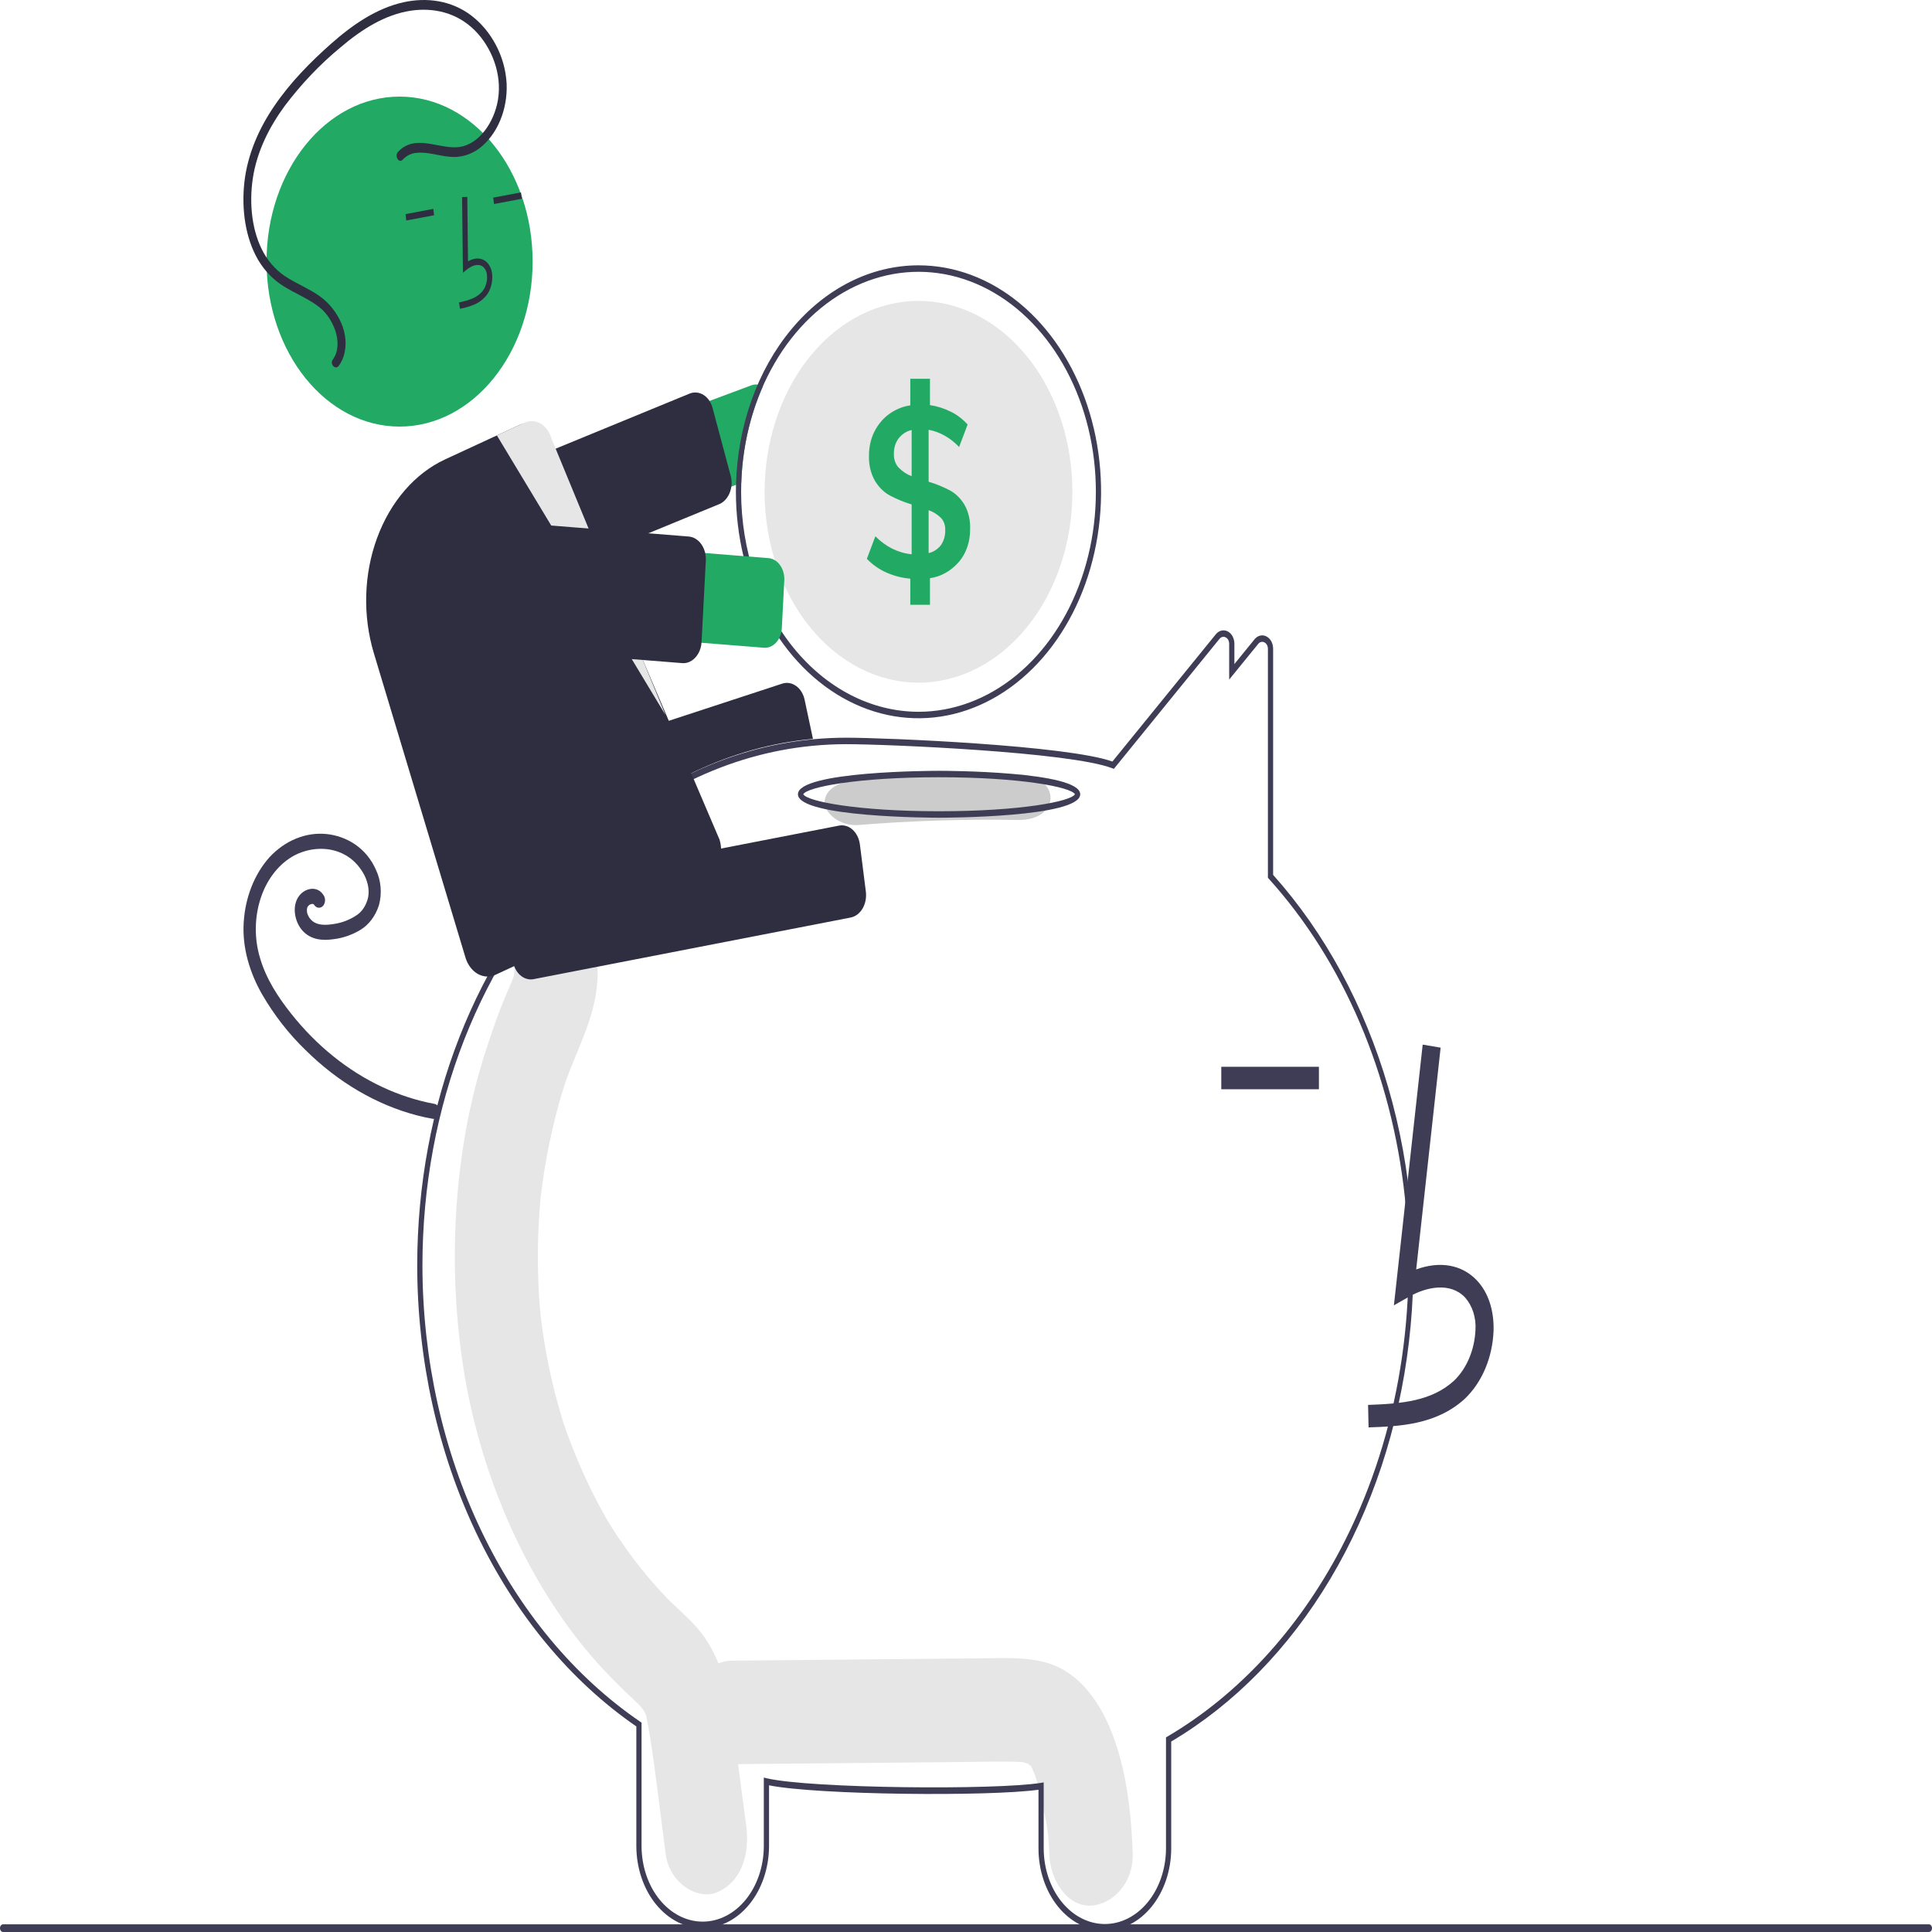 <svg width="60" height="60" viewBox="0 0 60 60" fill="none" xmlns="http://www.w3.org/2000/svg">
<g clip-path="url(#clip0_438_2416)">
<path d="M34.181 53.081C33.766 52.36 33.204 51.833 32.498 51.636C31.883 51.463 31.25 51.493 30.624 51.499L22.71 51.574C22.032 51.581 21.382 52.309 21.414 53.182C21.445 54.047 21.983 54.797 22.71 54.789C25.028 54.767 27.346 54.745 29.664 54.723C30.211 54.718 30.758 54.706 31.304 54.708C31.427 54.708 31.549 54.716 31.672 54.718C31.702 54.718 31.723 54.718 31.738 54.717C31.742 54.719 31.745 54.72 31.75 54.722C31.814 54.744 31.88 54.759 31.944 54.779C31.922 54.78 31.986 54.83 32.018 54.847C32.023 54.858 32.032 54.877 32.048 54.907C32.07 54.958 32.135 55.113 32.138 55.108C32.236 55.416 32.316 55.731 32.38 56.052C32.53 56.76 32.563 56.908 32.585 57.572C32.612 58.412 33.161 59.22 33.881 59.18C34.56 59.142 35.207 58.472 35.177 57.572C35.128 56.056 34.913 54.352 34.181 53.081Z" fill="#E6E6E6"/>
<path d="M23.175 56.708C23.026 55.591 22.881 54.473 22.729 53.356C22.575 52.224 22.261 51.187 21.55 50.443C21.361 50.244 21.164 50.059 20.966 49.874C20.896 49.809 20.827 49.744 20.758 49.678C20.754 49.674 20.752 49.671 20.748 49.668C20.741 49.66 20.732 49.65 20.719 49.637C20.423 49.326 20.137 49.002 19.864 48.656C19.622 48.35 19.39 48.03 19.17 47.697C19.114 47.614 19.06 47.53 19.006 47.446C18.997 47.431 18.947 47.351 18.914 47.299C18.884 47.247 18.828 47.153 18.818 47.136C18.756 47.026 18.694 46.915 18.633 46.803C18.22 46.035 17.863 45.225 17.565 44.38C17.535 44.296 17.507 44.212 17.478 44.127C17.471 44.101 17.461 44.068 17.448 44.023C17.388 43.819 17.328 43.614 17.273 43.407C17.157 42.967 17.056 42.52 16.972 42.067C16.931 41.843 16.894 41.618 16.86 41.392C16.843 41.276 16.827 41.16 16.812 41.043C16.81 41.023 16.795 40.898 16.787 40.826C16.78 40.755 16.769 40.628 16.767 40.609C16.758 40.491 16.749 40.373 16.742 40.255C16.725 39.99 16.714 39.724 16.708 39.458C16.698 38.985 16.705 38.512 16.729 38.039C16.742 37.774 16.761 37.509 16.785 37.244C16.786 37.228 16.787 37.215 16.788 37.203C16.79 37.191 16.791 37.178 16.793 37.161C16.811 37.015 16.829 36.869 16.85 36.724C16.927 36.171 17.029 35.624 17.153 35.085C17.211 34.83 17.275 34.577 17.344 34.325C17.375 34.214 17.406 34.103 17.439 33.993C17.437 34 17.535 33.69 17.536 33.679C17.924 32.541 18.56 31.503 18.561 30.21C18.561 29.335 17.964 28.496 17.265 28.537C16.916 28.553 16.586 28.736 16.344 29.049C16.102 29.361 15.968 29.777 15.969 30.21C15.969 30.23 15.968 30.247 15.968 30.263C15.962 30.29 15.956 30.313 15.951 30.333C15.876 30.537 15.783 30.731 15.7 30.93C15.472 31.475 15.278 32.038 15.093 32.609C14.791 33.539 14.56 34.502 14.402 35.485C14.06 37.64 14.034 39.854 14.324 42.02C14.826 45.819 16.484 49.456 18.788 51.901C18.988 52.113 19.192 52.318 19.399 52.519C19.485 52.602 19.571 52.683 19.658 52.764C19.699 52.803 19.868 52.969 19.794 52.888C19.954 53.058 20.022 53.144 20.063 53.269C20.069 53.298 20.077 53.337 20.088 53.391C20.117 53.532 20.145 53.673 20.168 53.816C20.369 55.067 20.508 56.339 20.675 57.598C20.791 58.463 21.649 59.026 22.27 58.767C22.992 58.465 23.298 57.635 23.175 56.708Z" fill="#E6E6E6"/>
<path d="M34.312 59.953C33.768 59.955 33.245 59.689 32.859 59.213C32.472 58.737 32.254 58.091 32.251 57.416V55.582C30.703 55.797 25.403 55.747 23.883 55.445V57.343C23.879 58.017 23.66 58.663 23.274 59.138C22.888 59.613 22.366 59.88 21.822 59.88C21.278 59.88 20.757 59.613 20.37 59.138C19.985 58.663 19.766 58.017 19.762 57.343V53.616C17.704 52.198 15.988 50.125 14.792 47.61C13.596 45.095 12.962 42.23 12.957 39.31C12.957 34.303 14.786 29.633 17.976 26.496C20.05 24.45 22.57 23.219 25.212 22.962C25.57 22.927 25.931 22.91 26.284 22.91C27.528 22.91 33.139 23.148 34.547 23.65L37.757 19.7C37.804 19.641 37.864 19.601 37.93 19.584C37.996 19.568 38.064 19.576 38.126 19.608C38.188 19.639 38.241 19.692 38.278 19.761C38.316 19.83 38.335 19.912 38.335 19.995V20.623L38.96 19.855C39.007 19.796 39.067 19.756 39.133 19.74C39.198 19.724 39.267 19.732 39.328 19.764C39.391 19.795 39.444 19.848 39.481 19.917C39.519 19.986 39.538 20.067 39.538 20.151V27.17C41.149 28.971 42.376 31.237 43.112 33.768C43.848 36.298 44.069 39.014 43.756 41.676C43.443 44.338 42.606 46.863 41.318 49.027C40.03 51.191 38.331 52.928 36.373 54.084V57.416C36.37 58.091 36.152 58.737 35.765 59.213C35.379 59.689 34.856 59.955 34.312 59.953ZM32.413 55.354V57.416C32.417 58.037 32.619 58.632 32.975 59.069C33.331 59.507 33.811 59.752 34.312 59.752C34.813 59.752 35.294 59.507 35.649 59.069C36.005 58.632 36.207 58.037 36.211 57.416V53.956L36.257 53.929C38.455 52.636 40.32 50.612 41.647 48.084C43.337 44.857 44.04 40.986 43.628 37.172C43.217 33.357 41.718 29.852 39.403 27.29L39.376 27.26V20.151C39.376 20.107 39.366 20.065 39.347 20.029C39.327 19.993 39.3 19.966 39.267 19.95C39.235 19.933 39.199 19.928 39.165 19.937C39.13 19.945 39.099 19.966 39.074 19.998L38.173 21.105V19.995C38.173 19.952 38.163 19.909 38.144 19.873C38.124 19.838 38.097 19.81 38.064 19.794C38.032 19.777 37.996 19.773 37.962 19.781C37.927 19.79 37.895 19.811 37.871 19.842L34.592 23.878L34.545 23.86C33.237 23.352 27.537 23.111 26.284 23.111C25.935 23.111 25.579 23.128 25.224 23.163C22.615 23.416 20.125 24.632 18.077 26.654C14.926 29.752 13.119 34.365 13.119 39.31C13.124 42.204 13.754 45.043 14.944 47.533C16.133 50.023 17.838 52.073 19.882 53.469L19.924 53.498V57.343C19.928 57.964 20.13 58.558 20.485 58.995C20.841 59.433 21.322 59.678 21.822 59.678C22.323 59.678 22.804 59.433 23.16 58.995C23.515 58.558 23.717 57.964 23.721 57.343V55.204L23.817 55.227C25.183 55.545 30.932 55.595 32.322 55.369L32.413 55.354Z" fill="#3F3D56"/>
<path d="M23.33 11.968L14.359 15.312C14.074 15.419 13.834 15.662 13.693 15.987C13.552 16.313 13.521 16.695 13.607 17.049C13.693 17.403 13.888 17.7 14.151 17.875C14.413 18.05 14.721 18.089 15.006 17.983L22.857 15.057L23.021 14.995C23.055 13.944 23.285 12.917 23.693 11.995C23.642 11.967 23.587 11.949 23.531 11.943C23.463 11.935 23.395 11.943 23.33 11.968Z" fill="#22AA64"/>
<path d="M14.851 18.696C14.732 18.696 14.616 18.649 14.52 18.563C14.423 18.476 14.351 18.354 14.313 18.214L13.752 16.114C13.729 16.027 13.72 15.934 13.725 15.842C13.731 15.75 13.751 15.66 13.784 15.578C13.818 15.495 13.864 15.421 13.92 15.361C13.976 15.301 14.042 15.255 14.113 15.226L21.414 12.224C21.484 12.195 21.559 12.184 21.633 12.191C21.708 12.197 21.78 12.222 21.847 12.264C21.913 12.305 21.973 12.362 22.021 12.432C22.07 12.502 22.107 12.583 22.13 12.671L22.691 14.77C22.738 14.943 22.729 15.131 22.665 15.296C22.602 15.46 22.489 15.587 22.352 15.65C22.345 15.653 22.338 15.656 22.331 15.659L15.03 18.66C14.973 18.684 14.912 18.696 14.851 18.696Z" fill="#2F2E41"/>
<path d="M28.525 8.24C27.051 8.24 25.636 8.952 24.578 10.225C23.52 11.497 22.903 13.23 22.857 15.057C22.855 15.128 22.854 15.2 22.854 15.273C22.854 16.664 23.187 18.023 23.81 19.18C24.433 20.337 25.319 21.238 26.355 21.77C27.391 22.303 28.531 22.442 29.631 22.171C30.731 21.899 31.741 21.229 32.535 20.246C33.328 19.262 33.868 18.009 34.086 16.645C34.305 15.28 34.193 13.866 33.764 12.581C33.334 11.296 32.608 10.198 31.675 9.425C30.743 8.652 29.646 8.24 28.525 8.24ZM28.525 22.105C27.064 22.103 25.664 21.383 24.631 20.102C23.599 18.821 23.018 17.084 23.016 15.273C23.016 15.179 23.018 15.087 23.021 14.995C23.065 13.657 23.425 12.364 24.057 11.278C24.688 10.191 25.563 9.359 26.573 8.884C27.583 8.41 28.683 8.314 29.736 8.608C30.79 8.903 31.75 9.575 32.498 10.541C33.246 11.507 33.749 12.725 33.943 14.042C34.138 15.36 34.016 16.719 33.592 17.951C33.169 19.184 32.463 20.234 31.562 20.973C30.661 21.711 29.605 22.105 28.525 22.105Z" fill="#3F3D56"/>
<path d="M33.304 15.273C33.304 16.845 32.801 18.353 31.904 19.464C31.008 20.576 29.793 21.201 28.525 21.201C27.257 21.201 26.042 20.576 25.145 19.464C24.249 18.353 23.745 16.845 23.745 15.273C23.745 15.085 23.753 14.9 23.767 14.717C23.882 13.2 24.464 11.796 25.392 10.796C26.319 9.797 27.522 9.28 28.749 9.351C29.977 9.423 31.135 10.078 31.983 11.181C32.831 12.283 33.304 13.749 33.304 15.273Z" fill="#E6E6E6"/>
<path d="M29.948 15.666C29.832 15.478 29.68 15.328 29.505 15.232C29.289 15.119 29.067 15.028 28.839 14.96V13.347C29.189 13.412 29.517 13.598 29.786 13.882L30.05 13.184C29.898 13.016 29.724 12.882 29.535 12.789C29.326 12.684 29.106 12.614 28.881 12.581V11.763H28.27V12.589C28.034 12.622 27.806 12.717 27.601 12.867C27.417 13.003 27.261 13.192 27.148 13.418C27.041 13.639 26.985 13.892 26.987 14.15C26.977 14.43 27.042 14.706 27.173 14.934C27.293 15.132 27.452 15.288 27.634 15.388C27.854 15.504 28.08 15.597 28.312 15.666V17.213C27.899 17.174 27.506 16.98 27.185 16.655L26.921 17.355C27.1 17.538 27.304 17.682 27.524 17.779C27.764 17.885 28.015 17.95 28.27 17.971V18.782H28.881V17.956C29.221 17.91 29.54 17.729 29.789 17.44C29.899 17.309 29.986 17.151 30.044 16.977C30.103 16.802 30.131 16.614 30.128 16.425C30.138 16.154 30.075 15.887 29.948 15.666ZM28.312 14.789C28.163 14.733 28.024 14.641 27.904 14.518C27.857 14.466 27.819 14.401 27.794 14.328C27.769 14.256 27.758 14.177 27.76 14.098C27.756 13.919 27.809 13.745 27.907 13.615C28.017 13.478 28.158 13.387 28.312 13.355V14.789ZM29.223 16.927C29.12 17.059 28.985 17.146 28.839 17.176V15.845C28.979 15.892 29.109 15.973 29.223 16.084C29.266 16.129 29.3 16.186 29.323 16.251C29.346 16.315 29.357 16.385 29.355 16.455C29.361 16.628 29.314 16.796 29.223 16.927Z" fill="#22AA64"/>
<path d="M15.112 27.205C14.986 27.205 14.865 27.154 14.765 27.059C14.666 26.964 14.595 26.831 14.563 26.681L14.257 25.247C14.219 25.067 14.24 24.876 14.316 24.715C14.391 24.553 14.515 24.436 14.66 24.388L24.295 21.23C24.441 21.183 24.595 21.21 24.725 21.304C24.855 21.397 24.95 21.551 24.988 21.731L25.247 22.946L25.198 22.951C22.727 23.189 20.363 24.3 18.385 26.153L18.371 26.161L15.255 27.182C15.209 27.198 15.16 27.205 15.112 27.205Z" fill="#2F2E41"/>
<path d="M13.516 34.287C12.386 34.08 11.305 33.573 10.347 32.801C9.872 32.419 9.433 31.973 9.036 31.472C8.645 30.977 8.271 30.415 8.077 29.756C7.891 29.146 7.901 28.471 8.104 27.87C8.305 27.273 8.689 26.799 9.171 26.551C9.656 26.311 10.242 26.286 10.715 26.549C10.94 26.671 11.134 26.865 11.279 27.112C11.346 27.225 11.396 27.353 11.425 27.489C11.453 27.613 11.456 27.742 11.433 27.867C11.405 27.991 11.356 28.107 11.29 28.206C11.223 28.306 11.14 28.386 11.046 28.442C10.84 28.573 10.616 28.658 10.386 28.692C10.154 28.731 9.821 28.767 9.635 28.536C9.597 28.49 9.566 28.435 9.546 28.374C9.532 28.327 9.528 28.277 9.532 28.228C9.53 28.25 9.544 28.18 9.543 28.183C9.54 28.193 9.527 28.218 9.545 28.18C9.551 28.167 9.557 28.155 9.564 28.143C9.558 28.153 9.545 28.17 9.569 28.141C9.589 28.114 9.614 28.095 9.643 28.085C9.654 28.081 9.665 28.078 9.677 28.074C9.705 28.064 9.648 28.074 9.677 28.073C9.689 28.073 9.7 28.073 9.711 28.072C9.74 28.071 9.683 28.063 9.71 28.071C9.721 28.075 9.732 28.078 9.742 28.082C9.765 28.091 9.726 28.061 9.742 28.083C9.76 28.109 9.722 28.058 9.743 28.083C9.753 28.096 9.763 28.109 9.772 28.123C9.808 28.167 9.856 28.191 9.906 28.191C9.957 28.191 10.005 28.167 10.041 28.123C10.075 28.078 10.095 28.018 10.095 27.956C10.095 27.894 10.075 27.835 10.041 27.79C9.853 27.502 9.484 27.573 9.294 27.816C9.053 28.127 9.148 28.618 9.383 28.889C9.649 29.196 10.026 29.217 10.368 29.166C10.657 29.131 10.939 29.032 11.2 28.874C11.459 28.716 11.662 28.444 11.769 28.112C11.817 27.934 11.835 27.746 11.82 27.559C11.805 27.373 11.759 27.192 11.683 27.03C11.381 26.325 10.756 25.964 10.137 25.901C9.819 25.87 9.499 25.918 9.196 26.042C8.892 26.165 8.612 26.362 8.37 26.621C7.904 27.141 7.617 27.863 7.569 28.638C7.515 29.442 7.766 30.222 8.133 30.87C8.516 31.529 8.974 32.116 9.492 32.614C10.505 33.616 11.692 34.311 12.96 34.642C13.111 34.681 13.262 34.714 13.415 34.741C13.463 34.756 13.514 34.747 13.558 34.717C13.601 34.686 13.634 34.636 13.648 34.577C13.661 34.517 13.655 34.453 13.63 34.398C13.605 34.344 13.564 34.304 13.516 34.287Z" fill="#3F3D56"/>
<path d="M31.612 24.051C29.956 24.022 28.305 24.075 26.659 24.208C26.097 24.253 25.61 24.5 25.61 24.914C25.61 25.261 26.093 25.667 26.659 25.621C28.304 25.488 29.955 25.436 31.612 25.465C32.962 25.488 32.962 24.075 31.612 24.051Z" fill="#CCCCCC"/>
<path d="M29.164 25.395C28.985 25.395 24.781 25.386 24.781 24.666C24.781 23.946 28.985 23.938 29.164 23.938C29.343 23.938 33.547 23.946 33.547 24.666C33.547 25.386 29.343 25.395 29.164 25.395ZM24.946 24.666C25.061 24.884 26.606 25.194 29.164 25.194C31.722 25.194 33.268 24.884 33.383 24.666C33.268 24.448 31.722 24.138 29.164 24.138C26.606 24.138 25.061 24.448 24.946 24.666Z" fill="#3F3D56"/>
<path d="M42.502 44.329C43.433 44.297 44.591 44.257 45.483 43.448C45.749 43.197 45.967 42.878 46.123 42.512C46.279 42.145 46.368 41.741 46.384 41.328C46.402 40.689 46.217 40.132 45.861 39.759C45.395 39.271 44.714 39.156 43.981 39.423L44.74 32.536L44.183 32.441L43.289 40.538L43.755 40.273C44.295 39.966 45.036 39.809 45.497 40.292C45.61 40.419 45.698 40.575 45.755 40.751C45.811 40.926 45.834 41.115 45.822 41.303C45.808 41.611 45.741 41.911 45.625 42.184C45.51 42.457 45.348 42.696 45.151 42.884C44.457 43.513 43.534 43.594 42.487 43.631L42.502 44.329Z" fill="#3F3D56"/>
<path d="M40.96 33.13H37.928V33.828H40.96V33.13Z" fill="#3F3D56"/>
<path d="M16.484 30.417C16.349 30.416 16.218 30.356 16.116 30.247C16.013 30.138 15.946 29.988 15.925 29.822L15.739 28.357C15.716 28.173 15.753 27.985 15.842 27.834C15.93 27.684 16.063 27.583 16.212 27.554L26.057 25.64C26.205 25.612 26.357 25.657 26.479 25.767C26.6 25.877 26.681 26.042 26.705 26.226L26.89 27.691C26.913 27.876 26.876 28.064 26.788 28.215C26.699 28.365 26.566 28.466 26.417 28.495L16.573 30.408C16.543 30.414 16.514 30.417 16.484 30.417Z" fill="#2F2E41"/>
<path d="M12.409 13.248C14.691 13.248 16.541 10.954 16.541 8.124C16.541 5.294 14.691 3 12.409 3C10.128 3 8.278 5.294 8.278 8.124C8.278 10.954 10.128 13.248 12.409 13.248Z" fill="#22AA64"/>
<path d="M14.749 9.45C14.881 9.392 15.001 9.301 15.102 9.181C15.169 9.095 15.22 8.993 15.252 8.88C15.283 8.768 15.295 8.648 15.285 8.529C15.279 8.445 15.258 8.363 15.223 8.291C15.188 8.218 15.139 8.156 15.082 8.111C14.932 7.997 14.734 8.001 14.535 8.116L14.512 6.116L14.35 6.119L14.377 8.47L14.5 8.37C14.643 8.254 14.849 8.169 14.997 8.282C15.033 8.312 15.064 8.352 15.086 8.399C15.108 8.446 15.121 8.498 15.124 8.552C15.131 8.641 15.122 8.73 15.099 8.814C15.075 8.897 15.038 8.974 14.988 9.038C14.813 9.254 14.553 9.327 14.256 9.393L14.285 9.591C14.442 9.561 14.598 9.514 14.749 9.45Z" fill="#2F2E41"/>
<path d="M16.18 5.975L15.317 6.137L15.342 6.336L16.204 6.174L16.18 5.975Z" fill="#2F2E41"/>
<path d="M13.457 6.487L12.594 6.649L12.618 6.847L13.481 6.685L13.457 6.487Z" fill="#2F2E41"/>
<path d="M15.14 30.327C14.991 30.327 14.846 30.27 14.724 30.165C14.602 30.06 14.509 29.912 14.456 29.739L11.608 20.278C11.26 19.117 11.297 17.833 11.711 16.707C12.126 15.58 12.883 14.704 13.818 14.269L16.134 13.197C16.224 13.155 16.319 13.135 16.415 13.139C16.51 13.144 16.604 13.171 16.691 13.22C16.778 13.269 16.856 13.338 16.921 13.424C16.986 13.51 17.037 13.611 17.07 13.721L22.347 26.078C22.381 26.189 22.397 26.308 22.394 26.427C22.391 26.547 22.369 26.664 22.33 26.773C22.29 26.881 22.234 26.979 22.164 27.061C22.093 27.142 22.011 27.206 21.921 27.247L15.394 30.27C15.313 30.308 15.227 30.327 15.14 30.327Z" fill="#2F2E41"/>
<path d="M15.431 13.522L20.667 22.205L17.124 13.613C17.095 13.513 17.05 13.421 16.992 13.342C16.934 13.263 16.864 13.199 16.787 13.154C16.709 13.109 16.624 13.083 16.538 13.078C16.453 13.074 16.367 13.09 16.286 13.126L15.431 13.522Z" fill="#E6E6E6"/>
<path d="M23.721 20.116L14.373 19.37C14.226 19.358 14.082 19.31 13.95 19.229C13.817 19.149 13.699 19.036 13.601 18.899C13.504 18.761 13.429 18.601 13.381 18.428C13.334 18.254 13.314 18.071 13.324 17.888C13.333 17.706 13.371 17.527 13.437 17.363C13.502 17.198 13.592 17.052 13.703 16.931C13.814 16.81 13.943 16.717 14.083 16.658C14.223 16.599 14.37 16.575 14.518 16.586L23.866 17.333C23.935 17.339 24.002 17.361 24.064 17.399C24.126 17.437 24.182 17.489 24.227 17.554C24.273 17.618 24.308 17.693 24.33 17.774C24.353 17.855 24.362 17.941 24.357 18.027L24.28 19.507C24.271 19.68 24.208 19.841 24.103 19.955C23.998 20.07 23.861 20.128 23.721 20.116Z" fill="#22AA64"/>
<path d="M21.223 20.595C21.211 20.595 21.199 20.595 21.186 20.594L13.51 19.98C13.436 19.975 13.363 19.951 13.296 19.91C13.23 19.869 13.17 19.812 13.121 19.743C13.072 19.674 13.034 19.593 13.01 19.506C12.986 19.418 12.976 19.326 12.981 19.233L13.112 16.706C13.117 16.614 13.136 16.523 13.169 16.441C13.202 16.358 13.248 16.284 13.304 16.223C13.36 16.162 13.425 16.115 13.495 16.085C13.566 16.055 13.64 16.043 13.714 16.049L21.39 16.662C21.54 16.675 21.68 16.76 21.78 16.9C21.879 17.04 21.929 17.223 21.92 17.409L21.788 19.937C21.781 20.073 21.743 20.203 21.677 20.311C21.612 20.42 21.523 20.504 21.42 20.551C21.357 20.58 21.291 20.595 21.223 20.595Z" fill="#2F2E41"/>
<path d="M12.362 4.716C12.906 4.136 13.652 4.655 14.275 4.564C14.871 4.477 15.342 3.814 15.463 3.109C15.603 2.287 15.259 1.463 14.752 0.951C14.196 0.389 13.46 0.228 12.761 0.332C11.961 0.451 11.229 0.913 10.573 1.473C9.939 1.996 9.356 2.609 8.836 3.298C8.37 3.937 7.975 4.697 7.849 5.556C7.735 6.336 7.822 7.201 8.194 7.862C8.391 8.201 8.656 8.471 8.962 8.647C9.28 8.841 9.621 8.98 9.93 9.199C10.397 9.531 10.851 10.22 10.705 10.937C10.673 11.093 10.611 11.238 10.524 11.358C10.42 11.502 10.231 11.311 10.336 11.167C10.52 10.914 10.513 10.575 10.415 10.273C10.298 9.932 10.092 9.65 9.829 9.474C9.505 9.244 9.148 9.103 8.817 8.894C8.499 8.703 8.224 8.42 8.014 8.068C7.617 7.385 7.498 6.494 7.588 5.671C7.686 4.78 8.055 3.97 8.518 3.292C9.021 2.553 9.64 1.928 10.272 1.367C10.95 0.764 11.699 0.255 12.528 0.071C13.246 -0.089 14.025 0.009 14.653 0.495C15.24 0.948 15.69 1.728 15.734 2.6C15.75 2.996 15.681 3.391 15.533 3.743C15.386 4.095 15.165 4.392 14.894 4.603C14.616 4.81 14.293 4.902 13.97 4.869C13.624 4.841 13.279 4.71 12.931 4.747C12.774 4.758 12.624 4.834 12.505 4.961C12.386 5.087 12.244 4.842 12.362 4.716Z" fill="#2F2E41"/>
<path d="M59.904 60H0.096C0.071 60 0.046 59.987 0.028 59.965C0.01 59.942 0 59.912 0 59.88C0 59.849 0.01 59.818 0.028 59.796C0.046 59.773 0.071 59.761 0.096 59.761H59.904C59.929 59.761 59.954 59.773 59.972 59.796C59.99 59.818 60 59.849 60 59.88C60 59.912 59.99 59.943 59.972 59.965C59.954 59.987 59.929 60 59.904 60Z" fill="#3F3D56"/>
</g>
<defs>
<clipPath id="clip0_438_2416">
<rect width="60" height="60" fill="white"/>
</clipPath>
</defs>
</svg>
